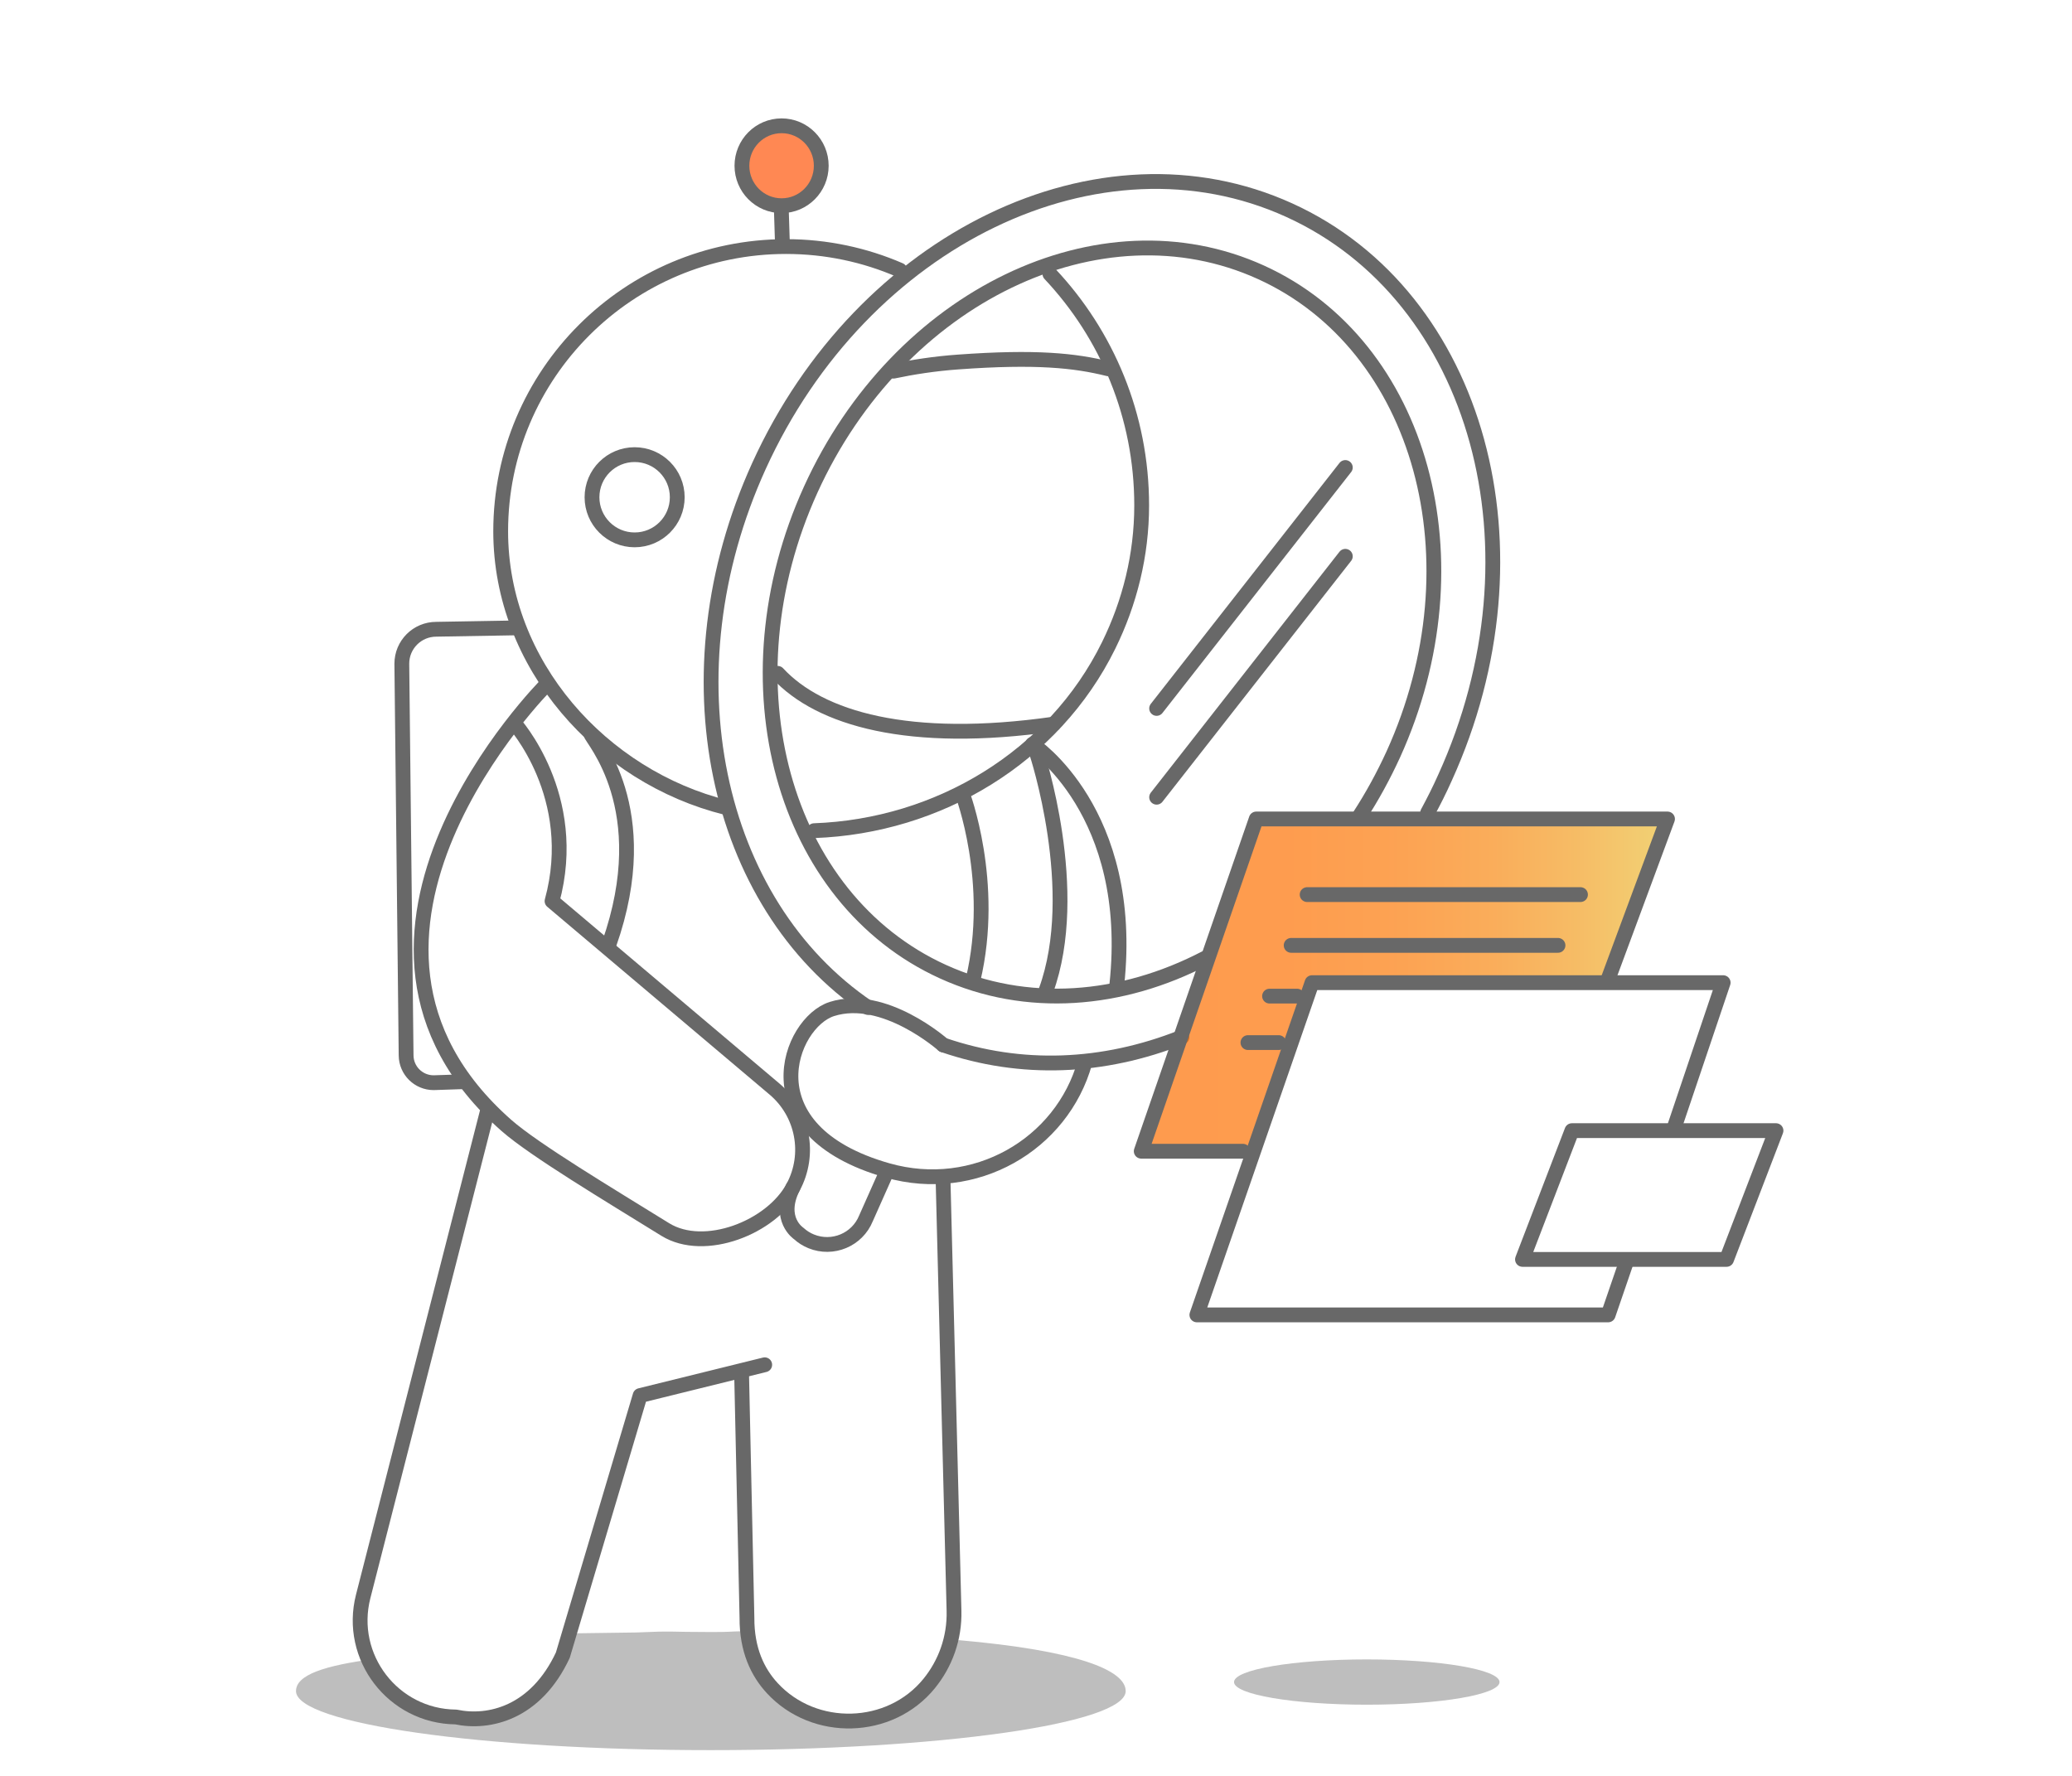 <svg width="140" height="120" viewBox="0 0 140 120" fill="none" xmlns="http://www.w3.org/2000/svg">
<path opacity="0.3" d="M42.99 110.31C45.68 110.19 45.05 110.28 48.03 110.28C49.47 110.28 49.02 110.25 50.4 110.22C51.04 110.2 50.54 114.25 53.7 115.52C55.35 116.18 55.02 116.66 57.94 116.42C59.79 116.27 61.27 114.87 62.22 114.37C62.87 114.03 64.09 110.76 64.8 110.83C72.73 111.53 76.06 112.84 76.06 114.27C76.06 116.47 63.51 118.26 48.02 118.26C32.53 118.26 20 116.47 20 114.27C20 113.17 21.93 112.54 25.36 112.09C25.36 112.09 26.7 117.37 34.64 115.33C42.58 113.29 34.64 115.33 34.64 115.33C34.64 115.33 37.88 113.74 38.58 110.37C39.28 107 38.58 110.37 38.58 110.37L42.99 110.31Z" fill="#262626"/>
<path d="M49.07 54.57C40.68 52.49 33.83 44.92 33.83 35.9C33.83 25.28 42.46 16.66 53.11 16.66C55.84 16.66 58.45 17.23 60.8 18.25" stroke="#686868" stroke-miterlimit="10" stroke-linecap="round" stroke-linejoin="round"/>
<path d="M32.94 75.06L24.54 107.87C23.49 111.97 26.56 115.98 30.8 116.02C33.04 116.49 36.2 115.76 38.03 111.84L43.25 94.3L51.67 92.22" stroke="#686868" stroke-miterlimit="10" stroke-linecap="round" stroke-linejoin="round"/>
<path d="M63.72 79.72L64.46 108.83C64.51 110.7 63.87 112.42 62.78 113.76C60.13 117.02 55.02 117.15 52.18 114.07C51.19 113 50.46 111.48 50.47 109.33L50.11 92.91" stroke="#686868" stroke-miterlimit="10" stroke-linecap="round" stroke-linejoin="round"/>
<path d="M34.71 42.43L29.48 42.52C28.19 42.52 27.15 43.56 27.15 44.85L27.44 71.32C27.45 72.34 28.28 73.16 29.3 73.16L31.38 73.09" stroke="#686868" stroke-miterlimit="10" stroke-linecap="round" stroke-linejoin="round"/>
<path d="M42.88 36.48C44.471 36.48 45.76 35.191 45.76 33.6C45.76 32.009 44.471 30.72 42.88 30.72C41.289 30.72 40 32.009 40 33.6C40 35.191 41.289 36.48 42.88 36.48Z" stroke="#686868" stroke-miterlimit="10" stroke-linecap="round" stroke-linejoin="round"/>
<path d="M52.79 14.06L52.87 16.57" stroke="#686868" stroke-miterlimit="10" stroke-linecap="round" stroke-linejoin="round"/>
<path d="M52.81 13.9C54.29 13.9 55.49 12.691 55.49 11.2C55.49 9.709 54.29 8.5 52.81 8.5C51.33 8.5 50.13 9.709 50.13 11.2C50.13 12.691 51.33 13.9 52.81 13.9Z" fill="#FF8853"/>
<path d="M52.81 13.9C54.29 13.9 55.49 12.691 55.49 11.2C55.49 9.709 54.29 8.5 52.81 8.5C51.33 8.5 50.13 9.709 50.13 11.2C50.13 12.691 51.33 13.9 52.81 13.9Z" stroke="#686868" stroke-miterlimit="10" stroke-linecap="round" stroke-linejoin="round"/>
<path d="M81.44 64.74C75.77 67.69 69.37 68.23 63.72 65.66C52.85 60.72 48.85 46.13 54.78 33.08C60.71 20.03 74.33 13.46 85.2 18.4C96.07 23.34 100.07 37.93 94.14 50.98C93.47 52.44 92.71 53.83 91.87 55.12" stroke="#686868" stroke-miterlimit="10" stroke-linecap="round" stroke-linejoin="round"/>
<path d="M96.46 54.92C96.87 54.16 97.27 53.37 97.63 52.56C104.62 37.2 99.91 20.02 87.11 14.2C74.31 8.38 58.27 16.12 51.28 31.49C44.9 45.52 48.27 61.05 58.65 68.08" stroke="#686868" stroke-miterlimit="10" stroke-linecap="round" stroke-linejoin="round"/>
<path d="M63.73 70.61C69.01 72.42 74.53 72.19 79.86 70.08" stroke="#686868" stroke-miterlimit="10" stroke-linecap="round" stroke-linejoin="round"/>
<path d="M59.77 79.5L58.51 82.33C57.92 83.78 56.26 84.47 54.81 83.88C54.49 83.75 54.21 83.57 53.97 83.35C53.97 83.35 52.5 82.39 53.58 80.23" stroke="#686868" stroke-miterlimit="10" stroke-linecap="round" stroke-linejoin="round"/>
<path d="M63.73 70.61C63.73 70.61 59.74 67.06 56.21 68.18C53.34 69.09 50.46 76.39 59.97 79.09C65.84 80.76 71.75 77.37 73.31 71.77" stroke="#686868" stroke-miterlimit="10" stroke-linecap="round" stroke-linejoin="round"/>
<path d="M34.72 48.83C34.72 48.83 39.24 53.79 37.3 60.89L52.32 73.58C54.26 75.22 54.79 77.99 53.59 80.22C52.12 82.96 47.59 84.71 44.95 83.08C41.14 80.72 36.11 77.71 34.22 76.05C19.82 63.36 36.93 46.25 36.93 46.25" stroke="#686868" stroke-miterlimit="10" stroke-linecap="round" stroke-linejoin="round"/>
<path d="M39.92 49.58C39.91 49.89 44.41 54.58 41.15 63.81" stroke="#686868" stroke-miterlimit="10" stroke-linecap="round" stroke-linejoin="round"/>
<path d="M70.94 18.51C74.79 22.6 77.14 28.1 77.14 34.15C77.14 37.51 76.33 40.72 74.91 43.61C71.2 51.15 63.41 55.83 55.01 56.13" stroke="#686868" stroke-miterlimit="10" stroke-linecap="round" stroke-linejoin="round"/>
<path d="M75.46 66.55C76.72 54.84 69.76 50.29 69.76 50.29" stroke="#686868" stroke-miterlimit="10" stroke-linecap="round" stroke-linejoin="round"/>
<path d="M70.04 50.86C70.04 50.86 73.14 60.2 70.67 66.95" stroke="#686868" stroke-miterlimit="10" stroke-linecap="round" stroke-linejoin="round"/>
<path d="M65.02 53.61C65.02 53.61 67.31 59.61 65.75 66.2" stroke="#686868" stroke-miterlimit="10" stroke-linecap="round" stroke-linejoin="round"/>
<path d="M52.55 45.5C55.39 48.57 61.44 50.32 71.19 48.93" stroke="#686868" stroke-miterlimit="10" stroke-linecap="round" stroke-linejoin="round"/>
<path d="M74.88 24.92C72.63 24.36 69.99 24.08 64.76 24.46C63.18 24.57 61.64 24.81 60.37 25.08" stroke="#686868" stroke-miterlimit="10" stroke-linecap="round" stroke-linejoin="round"/>
<path opacity="0.7" d="M101.75 66.23L88.67 66.17L84.52 77.87L76.79 77.68L84.88 55.34H112.67L108.77 66.17L101.75 66.23Z" fill="url(#paint0_linear_996_278)"/>
<path d="M83.98 77.79H77.11L84.88 55.34H112.67L108.63 66.24" stroke="#686868" stroke-miterlimit="10" stroke-linecap="round" stroke-linejoin="round"/>
<path d="M109.93 85.15L108.66 88.85H80.87L88.65 66.4H116.43L113.13 76.18" stroke="#686868" stroke-miterlimit="10" stroke-linecap="round" stroke-linejoin="round"/>
<path d="M116.66 85.1H102.87L106.21 76.4H120L116.66 85.1Z" stroke="#686868" stroke-miterlimit="10" stroke-linecap="round" stroke-linejoin="round"/>
<path d="M88.32 60.45H106.79" stroke="#686868" stroke-miterlimit="10" stroke-linecap="round" stroke-linejoin="round"/>
<path d="M87.24 63.88H105.27" stroke="#686868" stroke-miterlimit="10" stroke-linecap="round" stroke-linejoin="round"/>
<path d="M85.78 67.31H87.64" stroke="#686868" stroke-miterlimit="10" stroke-linecap="round" stroke-linejoin="round"/>
<path d="M84.32 70.45H86.4" stroke="#686868" stroke-miterlimit="10" stroke-linecap="round" stroke-linejoin="round"/>
<path d="M90.9 31.59L78.15 47.87" stroke="#686868" stroke-miterlimit="10" stroke-linecap="round" stroke-linejoin="round"/>
<path d="M90.9 37.59L78.15 53.87" stroke="#686868" stroke-miterlimit="10" stroke-linecap="round" stroke-linejoin="round"/>
<path opacity="0.3" d="M92.35 115.19C97.304 115.19 101.32 114.505 101.32 113.66C101.32 112.815 97.304 112.13 92.35 112.13C87.396 112.13 83.38 112.815 83.38 113.66C83.38 114.505 87.396 115.19 92.35 115.19Z" fill="#262626"/>
<defs>
<linearGradient id="paint0_linear_996_278" x1="76.785" y1="66.606" x2="112.668" y2="66.606" gradientUnits="userSpaceOnUse">
<stop stop-color="#FF7002"/>
<stop offset="0.296" stop-color="#FE7304"/>
<stop offset="0.5" stop-color="#FC7C0A"/>
<stop offset="0.676" stop-color="#F88B15"/>
<stop offset="0.836" stop-color="#F3A125"/>
<stop offset="0.985" stop-color="#ECBD39"/>
<stop offset="1" stop-color="#EBC03B"/>
</linearGradient>
</defs>
</svg>
